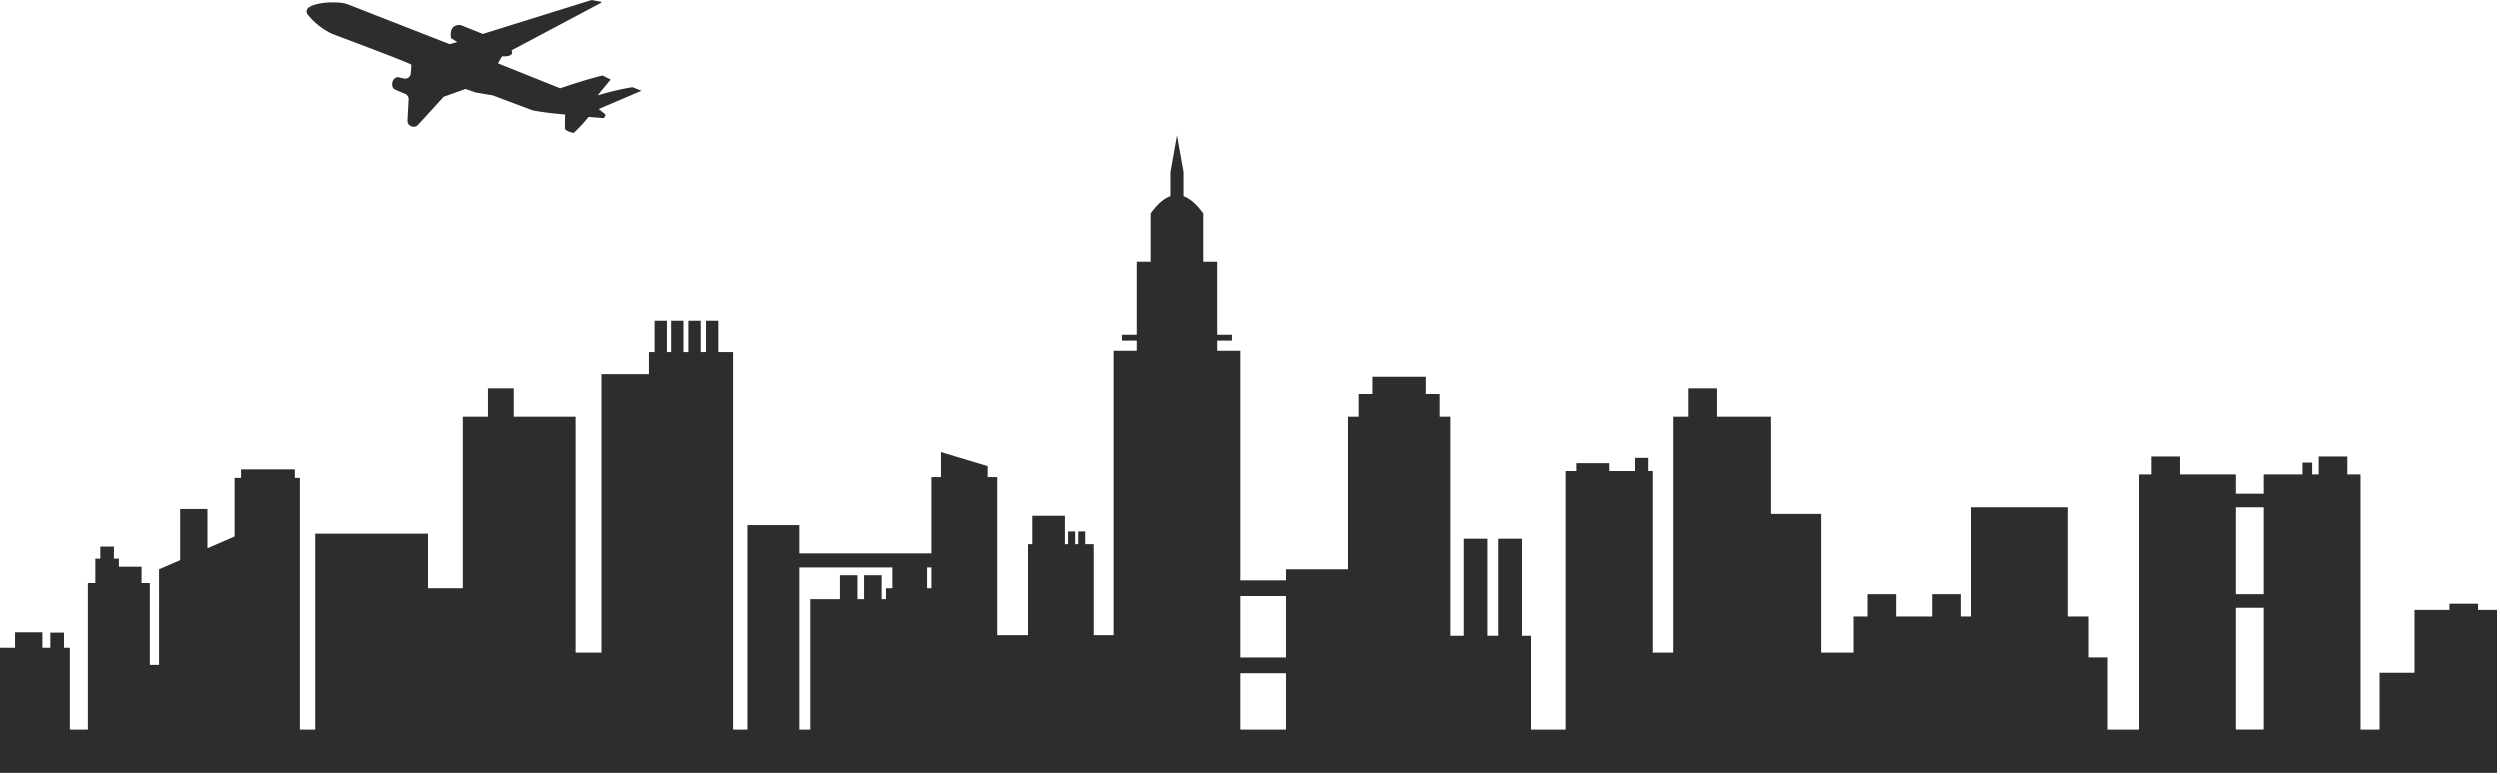 <svg viewBox="0 0 432 134" xmlns="http://www.w3.org/2000/svg" fill-rule="evenodd" clip-rule="evenodd" stroke-linejoin="round" stroke-miterlimit="2"><path d="M431.488 133.556H-.002v-21.624h2.6v-2.671h4.73v2.67h1.37v-2.62h2.36v2.62h1.01v14.139h3.12v-25.332h1.29v-4.215h.86v-2.087h2.35v2.087h.86v1.4h3.92v2.815h1.43v14.155h1.59V98.368l3.65-1.584v-8.835h4.72v6.782l4.69-2.035V82.58h1.11v-1.475h9.29v1.475h.87v43.49h2.65V92.21h19.49v9.428h6.02V72h4.34v-4.898h4.46V72h10.69v40.774h4.47V64.653h8.2v-3.817h.98v-5.418h2.13v5.418h.73v-5.418h2.13v5.418h.85v-5.418h2.13v5.418h.91v-5.418h2.13v5.418h2.55v65.234h2.48V90.728h8.97v4.886h22.82V82.433h1.65v-4.324l8.07 2.435v1.889h1.65v27.32h5.32V94.03h.74v-4.907h5.64v4.907h.55v-2.21h1.22v2.21h.53v-2.21h1.21v2.21h1.47v15.724h3.44V60.608h4v-1.751h-2.55v-1.02h2.55V45.225h2.4v-8.332c1.14-1.606 2.28-2.6 3.42-2.992v-4.177l1.13-6.327 1.13 6.327v4.187c1.13.4 2.27 1.398 3.41 2.982v8.332h2.4v12.614h2.55v1.019h-2.55v1.75h4v39.674h7.89v-1.913h10.71V72h1.85v-3.92h2.38v-2.982h9.23v2.982h2.39V72h1.85v37.854h2.31V93.078h4.09v16.776h1.87V93.078h4.1v16.776h1.56v16.216h5.99V81.389h1.85v-1.354h5.68v1.354h4.45v-2.28h2.28v2.28h.79v31.385h3.53V72h2.61v-4.898h4.95V72h9.32v16.796h8.68v23.978h5.6v-6.252h2.42v-3.857h4.95v3.857h6.23v-3.857h4.95v3.857h1.75V87.658h16.73v18.864h3.58v7.076h3.28v12.472h5.44V81.976h2.13v-3.1h4.95v3.1h9.65v3.327h4.81v-3.327h6.7v-2.053h1.67v2.053h1.13v-3.1h4.95v3.1h2.28v44.094h3.29v-9.821h6.04V105.39h6.04v-1.078h4.95v1.078h3.28v28.165zm-277.29-31.918V98.05h-16.07v28.02h1.89v-22.542h5.12v-4.131h3.03v4.13h1.14v-4.13h3.04v4.13h.75v-1.89h1.1zm60.13 14.687v9.745h7.89v-9.745h-7.89zm172.02-11.306v21.05h4.81v-21.05h-4.81zm-172.02-2.025v10.617h7.89v-10.617h-7.89zm172.02-15.336v15.007h4.81V87.658h-4.81zM160.198 98.05v3.588h.75V98.05h-.75zM103.273 16.479l2.249-2.73-1.398-.697c-2.258.54-4.754 1.333-7.325 2.208l-10.745-4.31.7-1.22c1.397.075 1.99-.29 1.64-1.027L103.87.485a.1.1 0 00-.03-.187l-1.364-.253a.996.996 0 00-.48.029L83.432 5.866l-3.79-1.523c-1.275-.163-1.98.682-1.694 2.256l1.061.662-1.302.374L60.227.8A5.126 5.126 0 0058.86.472c-2.147-.19-4.57.08-5.606.89a.886.886 0 00-.26.728c.039.209.115.34.115.34.996 1.292 2.283 2.37 3.88 3.22.204.11.416.204.633.285 1.708.649 13.354 5.006 13.43 5.24.041.123-.005.776-.063 1.407a.988.988 0 01-1.24.981c-.32-.073-.63-.154-.807-.2a.743.743 0 00-.552.068c-.557.349-.71.881-.572 1.519a.72.72 0 00.433.518c.407.197 1.182.513 1.741.741a1 1 0 01.621.981l-.2 3.639a1 1 0 00.702 1.01l.082.025a1 1 0 001.035-.281l4.436-4.863 3.767-1.346s1.336.46 1.674.575c.051.018.104.031.157.04l2.774.474a1 1 0 01.183.05l6.715 2.525c.054.02.11.036.168.047 1.968.367 3.77.547 5.553.706-.047 1.097-.048 1.969 0 2.588.479.33.97.517 1.472.585.859-.747 1.717-1.702 2.575-2.759l2.622.206c.177-.156.269-.368.303-.62l-1.173-.952 7.388-3.155-1.524-.61c-1.664.235-3.715.723-6.05 1.405z" fill="#2d2d2d"/></svg>